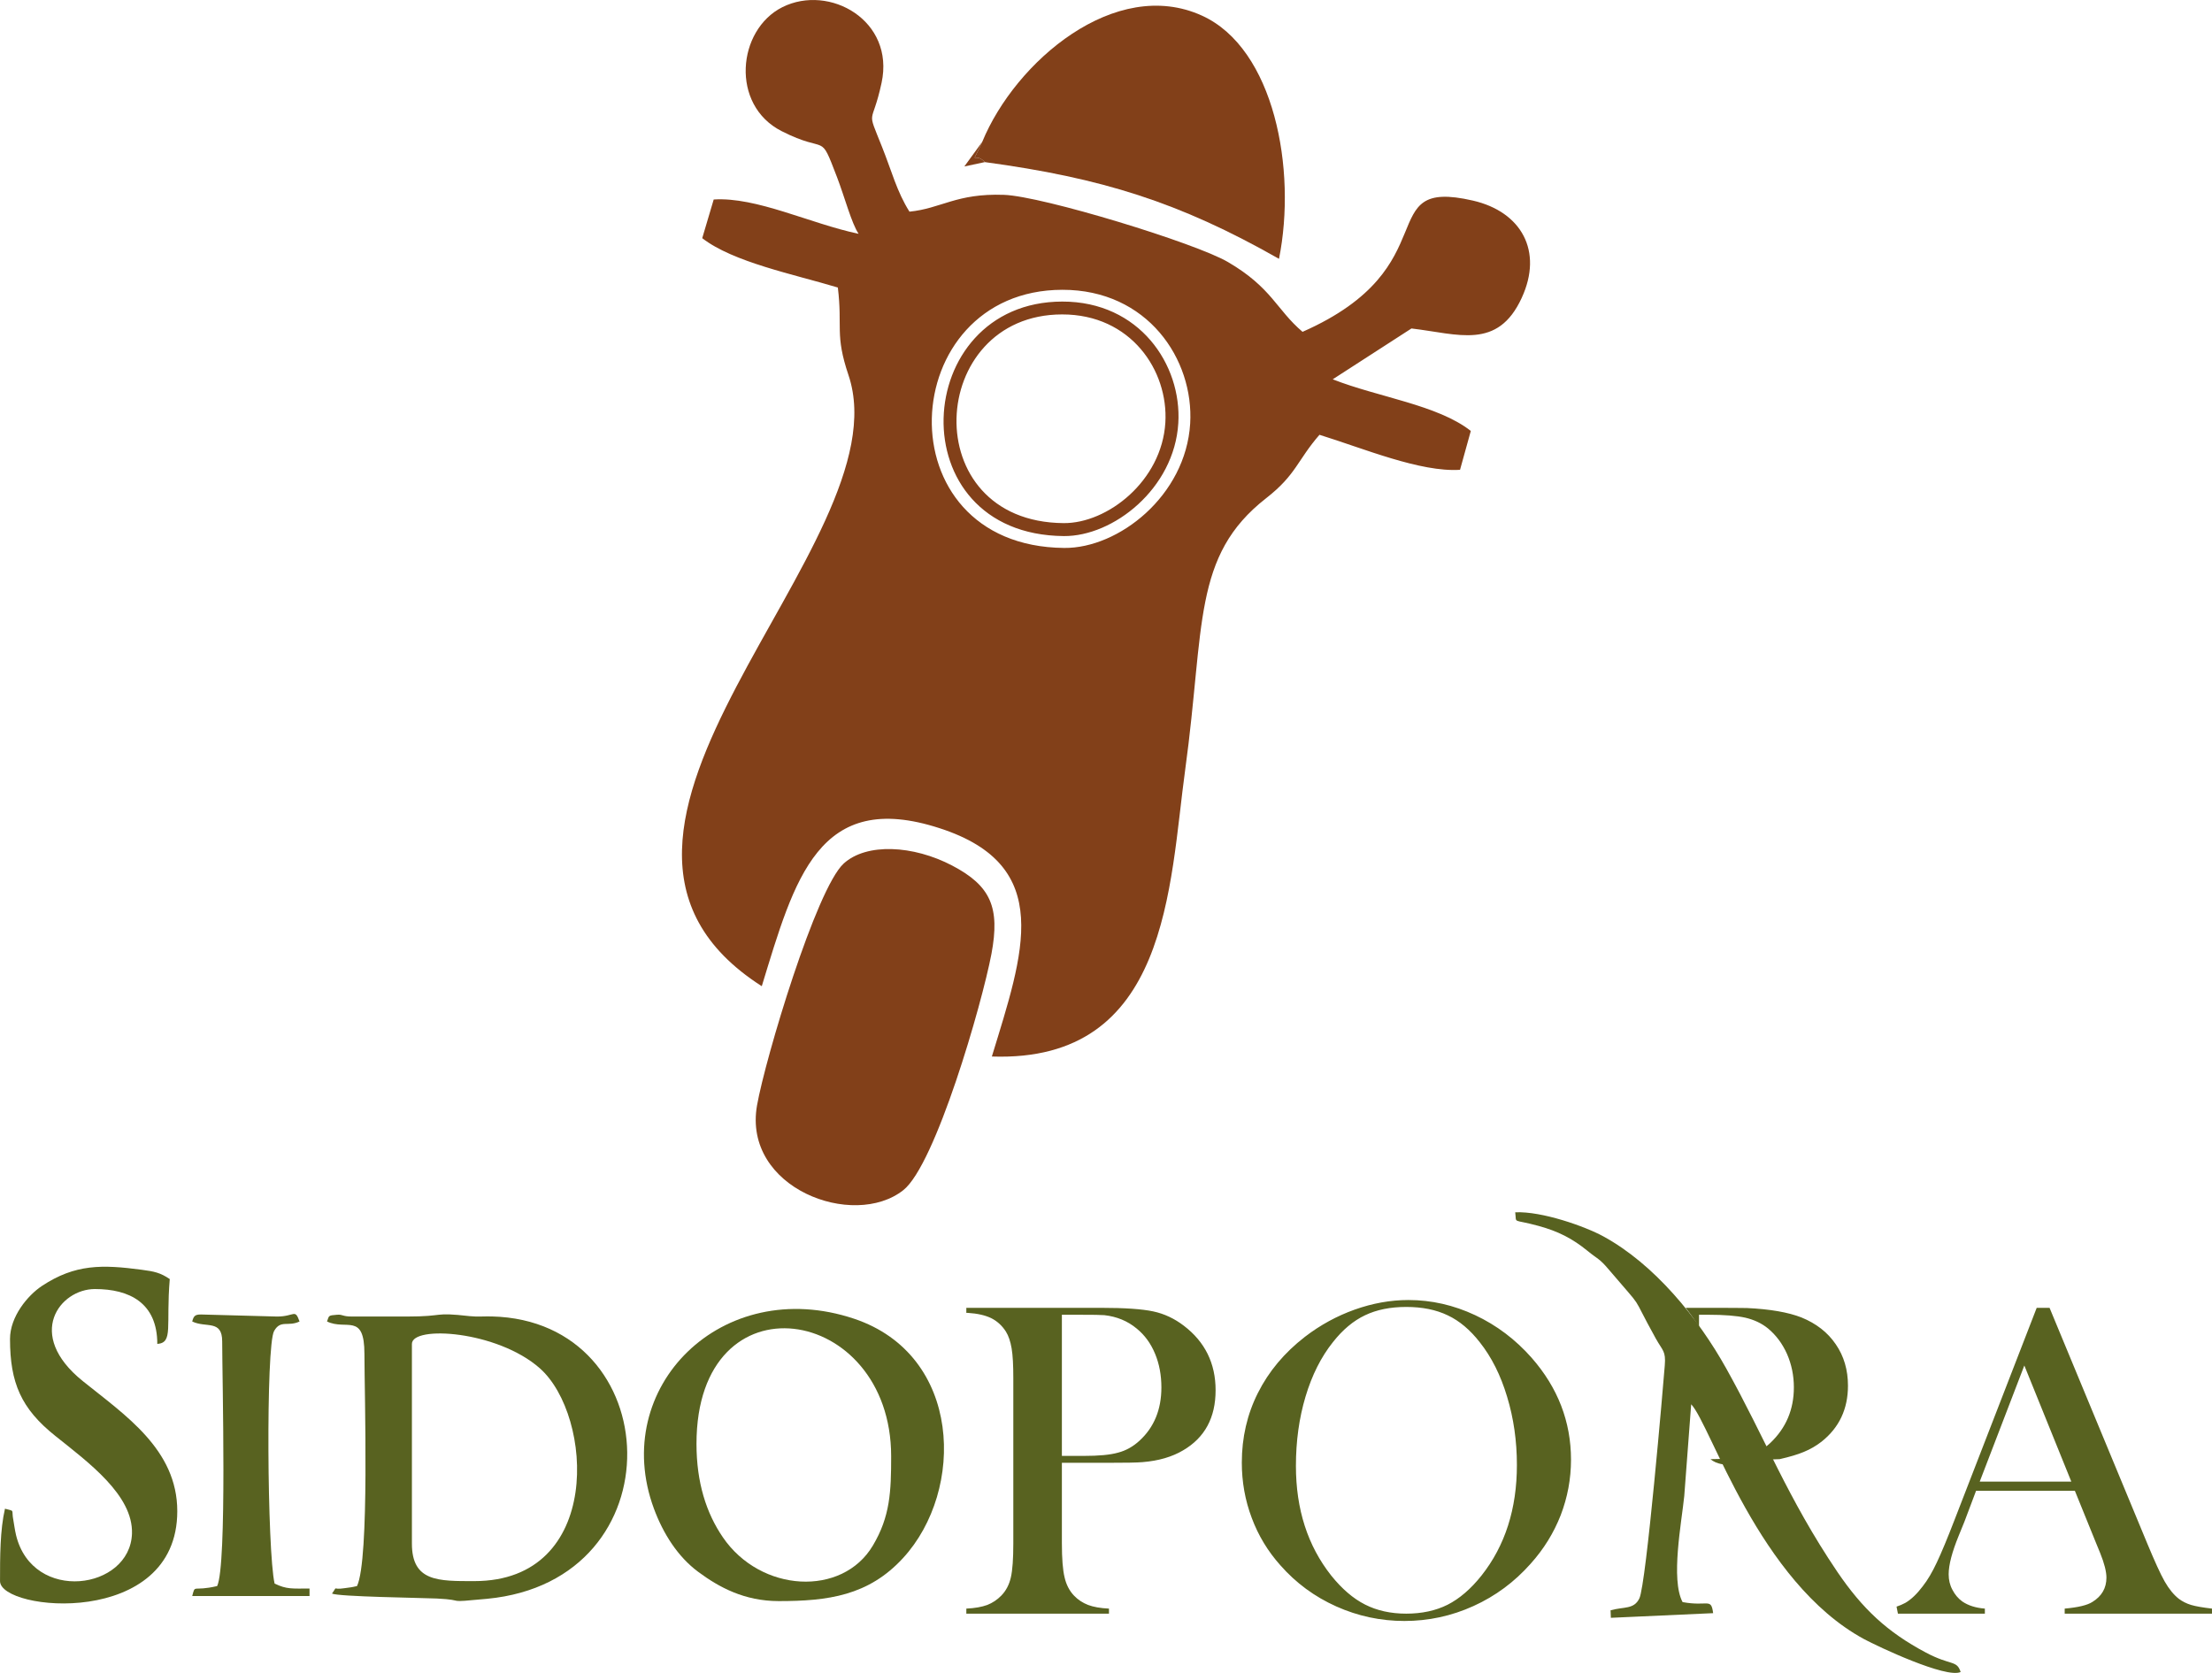 <?xml version="1.0" encoding="UTF-8"?>
<!DOCTYPE svg PUBLIC "-//W3C//DTD SVG 1.1//EN" "http://www.w3.org/Graphics/SVG/1.1/DTD/svg11.dtd">
<!-- Creator: CorelDRAW X7 -->
<svg xmlns="http://www.w3.org/2000/svg" xml:space="preserve" width="207.138mm" height="156.679mm" version="1.1" style="shape-rendering:geometricPrecision; text-rendering:geometricPrecision; image-rendering:optimizeQuality; fill-rule:evenodd; clip-rule:evenodd"
viewBox="0 0 22362 16915"
 xmlns:xlink="http://www.w3.org/1999/xlink">
 <defs>
  <style type="text/css">
   <![CDATA[
    .fil0 {fill:#586220}
    .fil1 {fill:#824019}
   ]]>
  </style>
 </defs>
 <g id="Layer_x0020_1">
  <g id="_446018032">
   <path class="fil0" d="M4795 15986c-363,0 -631,7 -631,-379l0 -2019c0,-190 863,-134 1293,246 541,479 641,2152 -662,2152zm-1489 -2625c194,94 378,-94 378,328 0,401 53,2079 -75,2347 -69,16 -55,11 -130,22 -129,20 -59,-33 -123,54 66,32 907,43 1060,50 321,16 53,46 507,3 1941,-184 1823,-2813 49,-2855 -74,-2 -150,5 -224,-3 -381,-43 -236,4 -635,4l-555 0c-100,0 -90,-23 -151,-18 -93,7 -79,9 -101,68z"/>
   <path class="fil0" d="M7041 14598c0,-1728 1968,-1415 1968,126 0,357 -10,608 -184,901 -309,523 -1136,478 -1518,-83 -166,-243 -266,-551 -266,-944zm832 1590c496,0 906,-54 1256,-435 630,-685 599,-2054 -495,-2420 -1333,-446 -2477,694 -2023,1921 94,254 242,486 447,638 209,155 466,296 815,296z"/>
   <path class="fil0" d="M16282 16281l3 76 1034 -47c-21,-160 -51,-64 -309,-112 -122,-229 -10,-805 17,-1073l70 -927c199,209 681,1796 1747,2374 141,76 831,401 977,333 -39,-123 -96,-61 -352,-197 -390,-207 -640,-441 -896,-818 -502,-743 -727,-1347 -1121,-2053 -286,-514 -728,-1056 -1244,-1337 -183,-100 -619,-255 -890,-243 16,122 -36,63 237,138 196,54 338,125 494,252 106,87 118,74 215,189 384,452 199,199 475,697 70,126 103,125 91,273 -14,180 -187,2211 -257,2355 -55,113 -155,82 -291,120z"/>
   <path class="fil0" d="M101 13538c0,443 112,704 458,980 336,269 787,599 775,987 -18,570 -1004,709 -1172,16 -14,-59 -20,-114 -27,-150 -23,-113 22,-89 -85,-117 -50,215 -50,490 -50,732 0,306 1792,482 1792,-707 0,-625 -530,-972 -956,-1316 -586,-472 -230,-930 123,-930 349,0 631,139 631,555 164,-13 86,-179 126,-656 -97,-65 -156,-77 -284,-94 -398,-53 -672,-59 -1009,164 -144,96 -322,310 -322,536z"/>
   <path class="fil0" d="M1943 13361c140,68 303,-22 303,202 0,367 50,2264 -51,2473 -251,59 -219,-23 -252,101l1186 0 0 -76c-177,0 -230,9 -353,-50 -75,-321 -90,-2406 -5,-2554 66,-117 141,-40 257,-96 -48,-134 -48,-50 -227,-50l-740 -20c-85,-4 -101,5 -118,70z"/>
   <path class="fil0" d="M10735 14790l0 814c0,154 9,269 27,343 17,75 49,137 96,186 40,42 88,73 142,94 53,20 123,33 211,37l0 51 -1442 0 0 -51c87,-4 157,-17 212,-37 53,-21 100,-52 141,-94 48,-49 80,-110 97,-184 17,-74 25,-188 25,-345l0 -1670c0,-130 -5,-230 -17,-301 -12,-70 -31,-127 -58,-170 -39,-61 -89,-106 -149,-136 -60,-29 -139,-47 -236,-53l-15 0 0 -51 1363 0c238,0 413,12 526,36 113,24 216,73 310,145 214,163 321,381 321,652 0,277 -109,479 -327,607 -112,67 -250,107 -411,120 -52,5 -176,7 -372,7l-444 0zm0 -70l222 0c150,0 265,-10 346,-33 81,-21 153,-62 217,-121 147,-135 221,-314 221,-538 0,-124 -21,-238 -64,-341 -43,-104 -105,-189 -185,-254 -92,-77 -202,-122 -328,-136 -35,-3 -114,-4 -238,-4l-191 0 0 1427zm1819 68c0,-253 54,-489 163,-705 109,-217 267,-406 475,-567 156,-120 324,-211 503,-275 180,-64 361,-97 543,-97 233,0 457,51 675,153 217,102 408,246 571,431 265,302 398,646 398,1031 0,193 -35,380 -104,560 -70,179 -171,343 -304,491 -163,184 -355,327 -578,428 -222,101 -456,151 -698,151 -240,0 -470,-49 -689,-147 -219,-98 -408,-237 -566,-417 -125,-140 -222,-299 -289,-479 -67,-178 -100,-364 -100,-558zm547 33c0,439 119,808 357,1109 108,134 221,232 342,293 120,61 259,92 416,92 158,0 298,-30 418,-90 120,-61 235,-159 343,-295 239,-302 358,-675 358,-1118 0,-243 -33,-473 -99,-690 -65,-217 -157,-401 -277,-552 -97,-124 -204,-215 -323,-271 -118,-57 -259,-85 -420,-85 -160,0 -299,28 -416,84 -118,56 -226,146 -325,272 -119,149 -212,333 -277,551 -65,217 -97,451 -97,700zm3940 -1598l260 0c182,0 302,1 360,2 234,11 417,43 550,95 150,61 266,151 348,272 82,119 123,259 123,418 0,235 -88,424 -267,566 -54,42 -114,77 -180,104 -62,26 -143,50 -244,73 -90,1 -197,10 -320,36 -220,47 -327,9 -379,-36 173,-1 298,-12 375,-32 81,-21 158,-65 229,-131 160,-152 239,-339 239,-563 0,-119 -23,-231 -69,-337 -47,-105 -111,-191 -193,-259 -64,-52 -139,-87 -227,-108 -89,-20 -215,-30 -377,-30l-93 0 0 123c-41,-69 -90,-136 -135,-193zm5321 3092l-1489 0 0 -51c134,-12 229,-34 281,-68 94,-58 141,-140 141,-245 0,-61 -21,-144 -63,-248l-39 -95 -217 -535 -999 0 -118 313 -57 140c-68,166 -102,296 -102,391 0,57 12,109 38,157 25,48 58,88 100,118 60,41 136,65 228,72l0 51 -879 0 -14 -71c31,-10 61,-23 89,-38 60,-35 119,-92 176,-168 49,-62 96,-142 142,-240 46,-97 107,-243 182,-438l828 -2137 130 0 987 2381c75,180 133,309 177,386 44,77 92,135 143,175 36,27 78,48 124,62 47,14 117,26 211,37l0 51zm-1422 -1335l-475 -1174 -451 1174 926 0z"/>
  </g>
  <g id="_446018440">
   <path class="fil1" d="M10737 3179c695,-1 1076,567 1044,1094 -36,591 -586,1020 -1029,1016 -1498,-12 -1383,-2109 -15,-2110zm3 -249c-1692,2 -1834,2594 19,2610 548,5 1228,-526 1273,-1257 39,-651 -432,-1354 -1292,-1353zm-1 119c-1538,2 -1667,2357 16,2371 498,4 1117,-478 1157,-1142 36,-591 -393,-1230 -1173,-1229zm4645 -38c218,-472 -3,-870 -494,-983 -1031,-237 -229,668 -1722,1327 -265,-225 -309,-445 -753,-705 -325,-192 -1878,-667 -2266,-680 -482,-17 -633,138 -955,170 -128,-203 -179,-409 -277,-654 -162,-408 -103,-193 -5,-648 136,-630 -526,-1003 -1002,-766 -458,229 -529,990 -8,1254 474,241 378,-9 560,466 76,198 147,468 218,572 -490,-103 -1031,-375 -1465,-347l-116 391c313,243 925,365 1371,499 49,404 -32,472 108,887 575,1711 -3305,4624 -877,6177 331,-1082 572,-1998 1802,-1596 1164,379 844,1260 524,2307 1794,62 1793,-1728 1955,-2903 199,-1450 69,-2157 818,-2742 305,-238 314,-382 539,-641 443,137 1019,380 1421,354l109 -393c-336,-264 -937,-341 -1396,-522l796 -514c473,55 871,221 1115,-310z"/>
   <path class="fil1" d="M7653 11176c-147,838 975,1256 1479,857 326,-258 794,-1879 891,-2389 88,-469 -7,-688 -396,-892 -396,-208 -868,-231 -1098,-21 -278,255 -791,1965 -876,2445z"/>
   <path class="fil1" d="M9930 1434c-123,275 -83,87 26,205 1179,160 1965,404 2974,978 181,-903 -48,-2127 -779,-2459 -874,-398 -1886,462 -2221,1276z"/>
   <path class="fil1" d="M9956 1639c-109,-118 -149,70 -26,-205l-181 249 207 -44z"/>
  </g>
 </g>
</svg>
